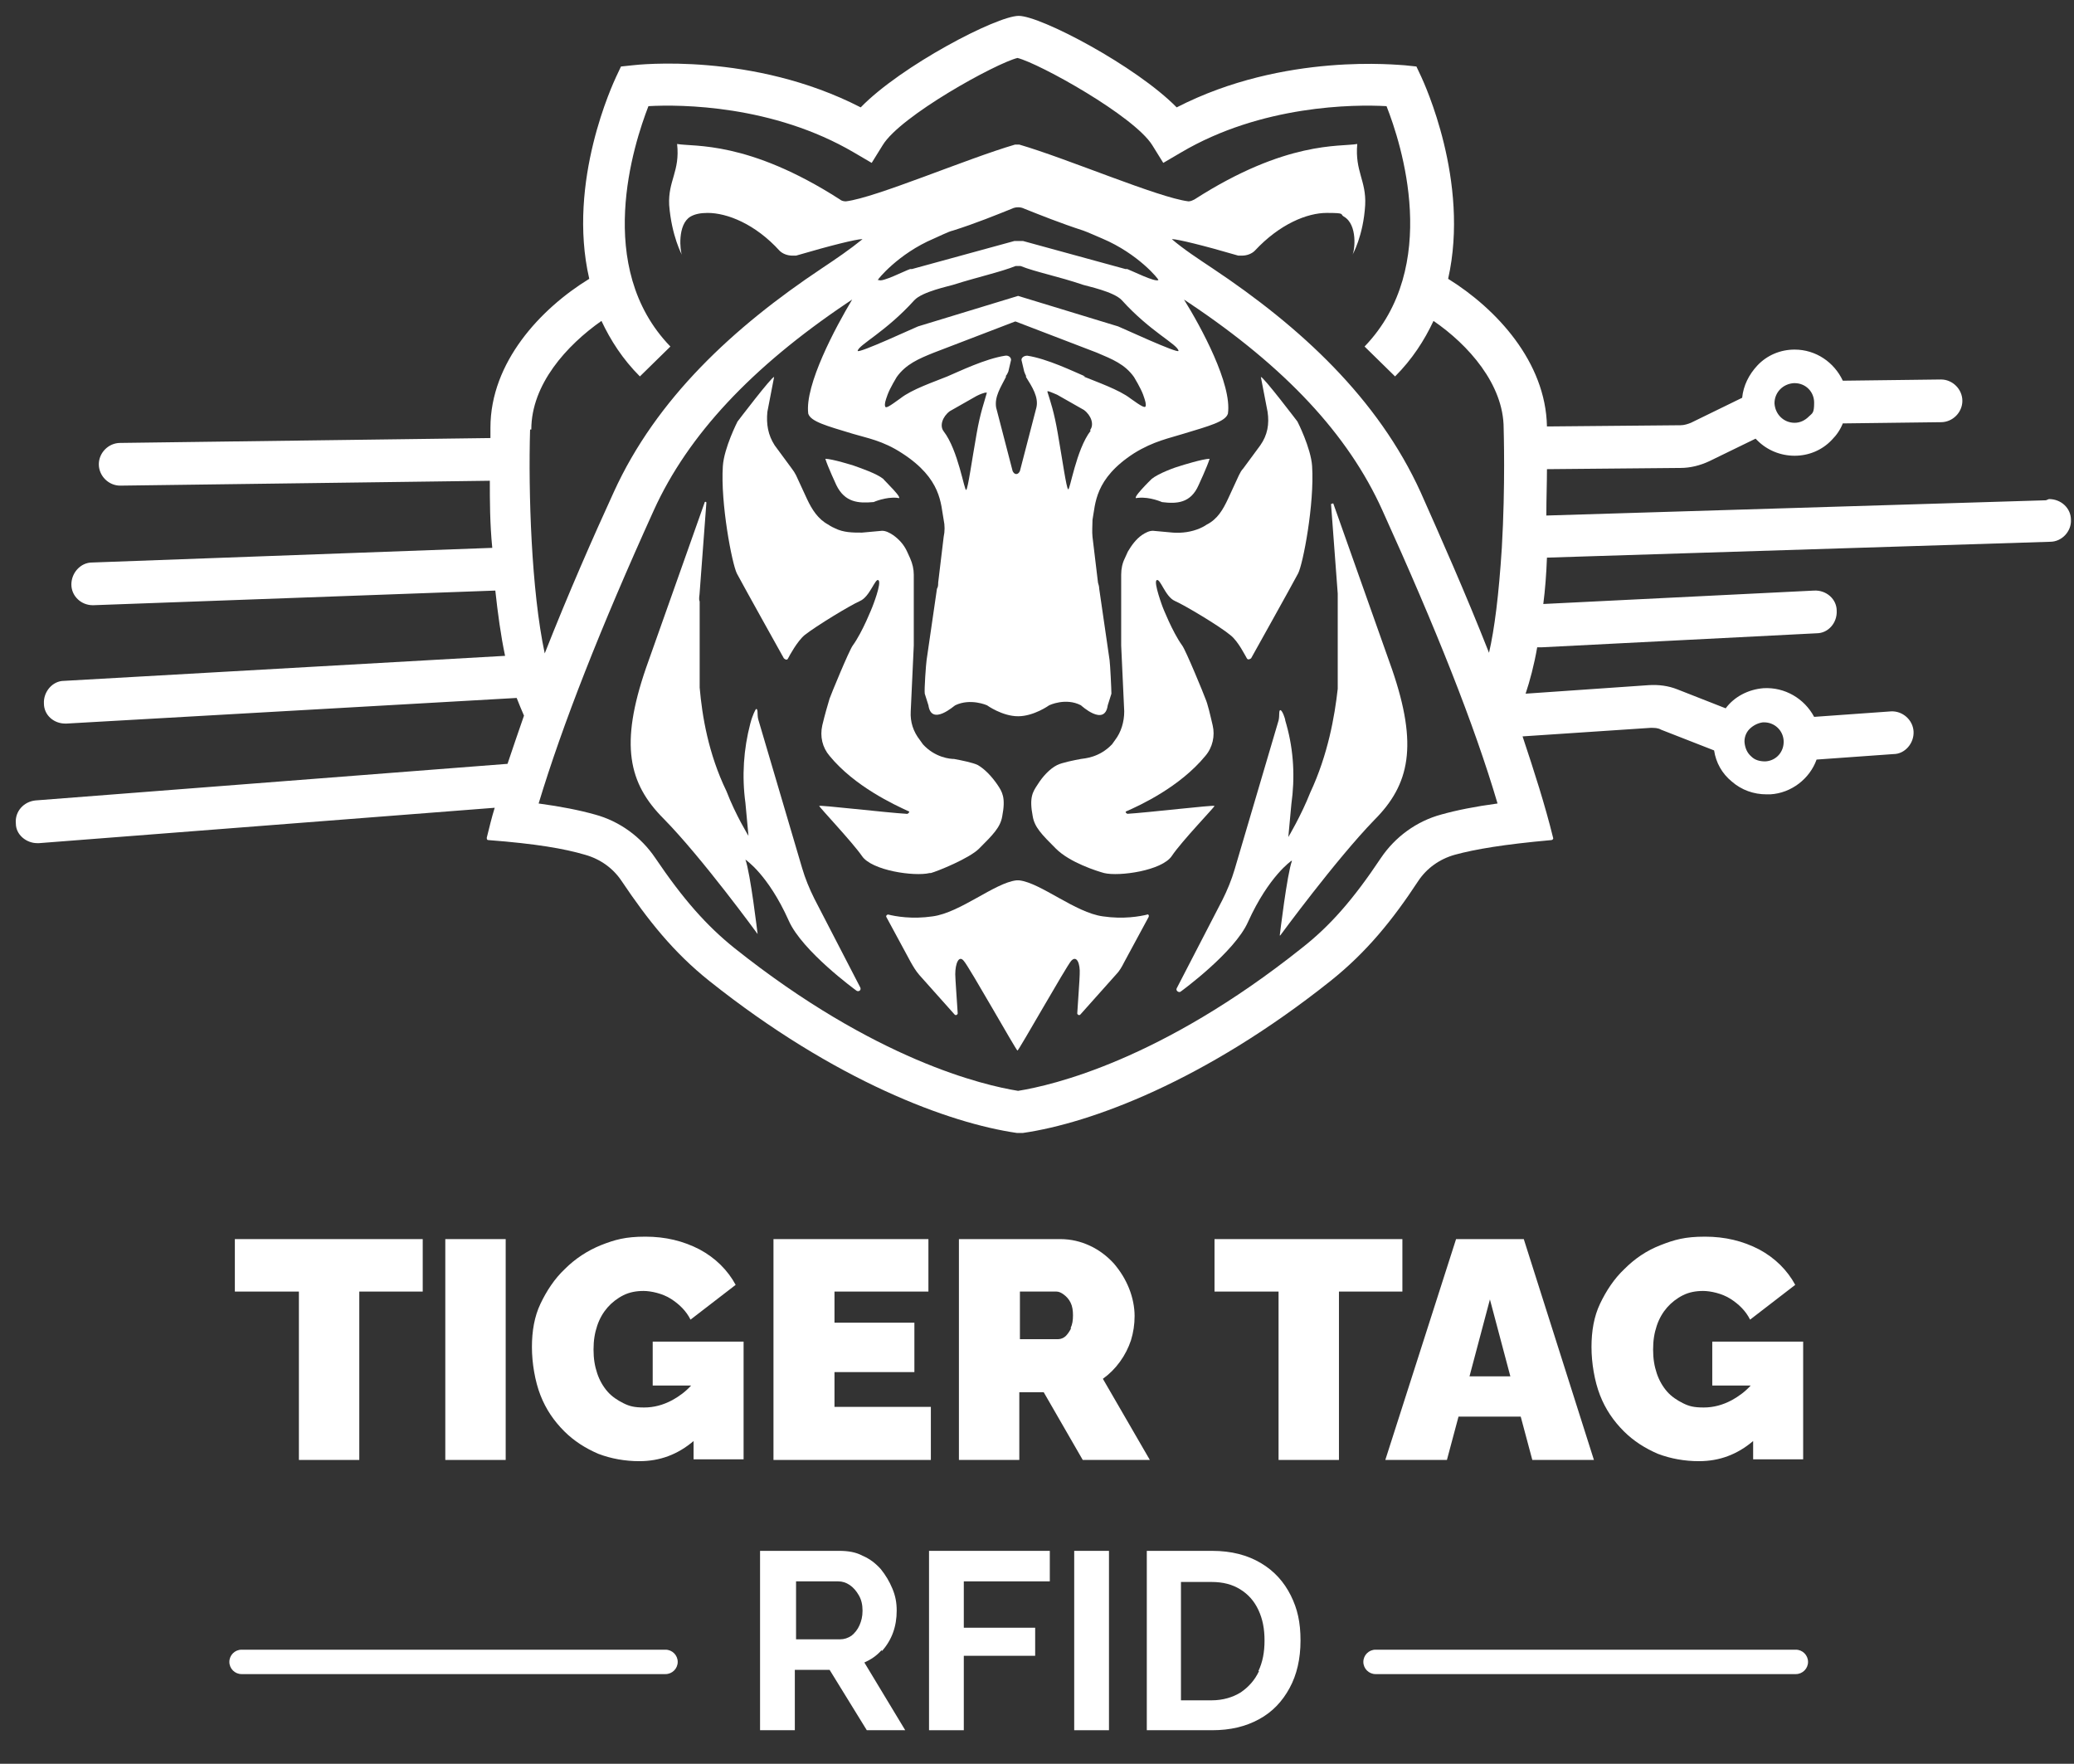 <?xml version="1.0" encoding="UTF-8"?>
<svg id="Calque_1" xmlns="http://www.w3.org/2000/svg" version="1.1" viewBox="0 0 340 289.1">
  <rect x="0" y="0" width="340" height="289.1" fill="#333333" stroke="none"/>
  <!-- Generator: Adobe Illustrator 29.2.1, SVG Export Plug-In . SVG Version: 2.1.0 Build 116)  -->
  <defs>
    <style>
      .st0 {
        fill: #ffffff;
      }
    </style>
  </defs>
  <g>
    <polygon class="st0" points="58.9 239.3 58.9 211.7 69.3 211.7 69.3 203.1 38.5 203.1 38.5 211.7 49 211.7 49 239.3 58.9 239.3"/>
    <rect class="st0" x="73" y="203.1" width="9.9" height="36.2"/>
    <polygon class="st0" points="152.2 211.7 152.2 203.1 126.8 203.1 126.8 239.3 152.6 239.3 152.6 230.6 136.8 230.6 136.8 224.9 149.9 224.9 149.9 216.8 136.8 216.8 136.8 211.7 152.2 211.7"/>
    <path class="st0" d="M188.5,239.3l-7.7-13.3c1.1-.8,2-1.7,2.8-2.8s1.4-2.3,1.8-3.5c.4-1.3.6-2.6.6-4s-.3-3-.9-4.5c-.6-1.5-1.4-2.8-2.5-4.1-1.1-1.2-2.4-2.2-3.9-2.9s-3.1-1.1-4.9-1.1h-16.6v36.2h9.9v-11.1h4l6.4,11.1h11ZM175.6,217.7c-.3.6-.6,1-.9,1.3s-.8.5-1.2.5h-6.3v-7.8h6c.4,0,.8.2,1.2.5s.8.7,1.1,1.3.4,1.3.4,2.1-.1,1.5-.4,2.1h0Z"/>
    <polygon class="st0" points="229.9 203.1 199.1 203.1 199.1 211.7 209.6 211.7 209.6 239.3 219.5 239.3 219.5 211.7 229.9 211.7 229.9 203.1"/>
    <path class="st0" d="M237.2,239.3l1.9-7.1h10.2l1.9,7.1h10.1l-11.5-36.2h-11.1l-11.6,36.2h10.1ZM244.2,212.8l3.4,12.8h-6.7l3.4-12.8h0Z"/>
    <path class="st0" d="M107,227.1h6.3c-.9,1-2,1.8-3.1,2.4-1.5.8-3,1.2-4.6,1.2s-2.4-.2-3.4-.7-1.9-1.1-2.6-1.9c-.7-.8-1.3-1.8-1.7-3-.4-1.2-.6-2.4-.6-3.9s.2-2.7.6-3.9,1-2.2,1.7-3,1.6-1.5,2.6-2,2.1-.7,3.3-.7,3.1.4,4.5,1.3,2.5,2,3.2,3.4l7.4-5.7c-1.3-2.4-3.3-4.4-5.9-5.8-2.7-1.4-5.6-2.1-8.9-2.1s-5,.5-7.3,1.4c-2.2.9-4.2,2.2-5.9,3.9-1.7,1.6-3,3.6-4,5.7s-1.4,4.5-1.4,7.1.5,5.6,1.4,7.9c.9,2.3,2.2,4.2,3.9,5.9,1.6,1.6,3.5,2.8,5.6,3.7,2.1.8,4.4,1.2,6.7,1.2,3.4,0,6.3-1.1,8.9-3.3v3h8.2v-19.3h-14.9v7.1h0Z"/>
    <path class="st0" d="M280.7,227.1h6.3c-.9,1-2,1.8-3.1,2.4-1.5.8-3,1.2-4.6,1.2s-2.4-.2-3.4-.7-1.9-1.1-2.6-1.9c-.7-.8-1.3-1.8-1.7-3-.4-1.2-.6-2.4-.6-3.9s.2-2.7.6-3.9,1-2.2,1.7-3,1.6-1.5,2.6-2,2.1-.7,3.3-.7,3.1.4,4.5,1.3,2.5,2,3.2,3.4l7.4-5.7c-1.3-2.4-3.3-4.4-5.9-5.8-2.7-1.4-5.6-2.1-8.9-2.1s-5,.5-7.3,1.4-4.2,2.2-5.9,3.9c-1.7,1.6-3,3.6-4,5.7s-1.4,4.5-1.4,7.1.5,5.6,1.4,7.9c.9,2.3,2.2,4.2,3.9,5.9,1.6,1.6,3.5,2.8,5.6,3.7,2.1.8,4.4,1.2,6.7,1.2,3.4,0,6.3-1.1,8.9-3.3v3h8.2v-19.3h-14.9v7.1h0Z"/>
  </g>
  <g>
    <path class="st0" d="M294.4,270.4h-68.9c-1.1,0-2,.9-2,2s.9,2,2,2h68.9c1.1,0,2-.9,2-2s-.9-2-2-2Z"/>
    <path class="st0" d="M109.1,270.4H39.6c-1.1,0-2,.9-2,2s.9,2,2,2h69.5c1.1,0,2-.9,2-2s-.9-2-2-2Z"/>
    <path class="st0" d="M144.6,270.6c.8-.9,1.4-1.9,1.8-3,.4-1.1.6-2.3.6-3.6s-.2-2.4-.7-3.6-1.1-2.2-1.9-3.2c-.8-.9-1.8-1.7-3-2.2-1.1-.6-2.4-.8-3.8-.8h-13v29.4h5.7v-9.9h5.7l6.1,9.9h6.3l-6.7-11.1c1.1-.5,2-1.1,2.8-2h0ZM140.9,266.4c-.3.7-.8,1.3-1.3,1.7-.6.4-1.2.6-1.9.6h-7.2v-9.5h6.9c.7,0,1.3.2,1.9.6.6.4,1.1,1,1.5,1.7s.6,1.5.6,2.5-.2,1.7-.5,2.4h0Z"/>
    <polygon class="st0" points="152.3 283.6 158 283.6 158 271.4 169.7 271.4 169.7 266.8 158 266.8 158 259.2 172.1 259.2 172.1 254.2 152.3 254.2 152.3 283.6"/>
    <rect class="st0" x="176.1" y="254.2" width="5.7" height="29.4"/>
    <path class="st0" d="M206.7,256.2c-2.2-1.3-4.8-2-8-2h-10.7v29.4h10.7c3,0,5.5-.6,7.7-1.8,2.2-1.2,3.8-2.9,5-5.1s1.8-4.8,1.8-7.8-.5-5.2-1.6-7.4c-1.1-2.2-2.7-4-4.9-5.3h0ZM206.4,273.9c-.7,1.5-1.7,2.6-3,3.5-1.3.8-2.9,1.3-4.8,1.3h-5v-19.4h5c1.9,0,3.4.4,4.7,1.2,1.3.8,2.3,1.9,3,3.4s1,3.1,1,5-.3,3.5-1,5h.1Z"/>
  </g>
  <g>
    <path class="st0" d="M143.2,82.3s2-.9,3.9-.7c1.4.5-2.3-3-2.3-3.1-1.1-.9-3.8-1.8-4.9-2.2,0,0-3.5-1.1-4.6-1.1.4,1.3,1.8,4.3,1.8,4.3,1.4,2.9,3.7,3,6,2.8h.1Z"/>
    <path class="st0" d="M186.6,81.6c1.9-.2,3.9.7,3.9.7,2.4.3,4.7.2,6-2.8,0,0,1.4-3,1.8-4.3-1.1,0-4.6,1.1-4.6,1.1-1.1.3-3.8,1.3-4.9,2.2,0,0-3.7,3.6-2.3,3.1h.1Z"/>
    <path class="st0" d="M152.6,143.1c1.1-.3,6.3-2.4,7.9-4,2.3-2.3,3.5-3.5,3.8-5.3.6-3.1,0-4-.8-5.2-.9-1.3-2-2.5-3.2-3.2-.8-.4-2.8-.8-3.9-1-.6,0-3.1-.2-5.1-2.4l-.5-.7c-1.1-1.4-1.6-3-1.5-4.7l.5-10.8v-11.6c0-.9-.2-1.8-.6-2.7l-.5-1.1c-.5-1.1-1.3-2-2.3-2.7-.6-.4-1.2-.7-1.8-.7l-3.3.3c-1.5,0-3,0-4.4-.7-.7-.3-1.1-.6-1.1-.6-1.7-.9-2.7-2.5-3.5-4.2l-1.8-3.9c-.2-.4-.4-.7-.7-1.1l-2.8-3.8c-1.1-1.7-1.4-3.5-1.2-5.5l1.1-5.7c-.3-.2-6,7.3-6,7.3,0,0-2.2,4.3-2.4,7.3-.4,6.1,1.5,16,2.3,17.6,1,1.9,7.7,13.9,7.7,13.9,0,0,.5.5.7,0,.2-.4,1.5-2.8,2.7-3.8,1.9-1.5,7.5-4.9,9.1-5.6s2.5-3.8,3-3.4c.6.4-1,4.4-1,4.4,0,0-1.6,4.1-3.2,6.3-.6.8-3.6,8.1-3.8,8.7-.3,1-.8,2.7-1.2,4.4-.4,1.8,0,3.6,1.2,5,4.1,5,10.6,8,13,9.1.2,0-.1.4-.3.4-3.4-.2-14.5-1.5-14.4-1.3,0,.2,5.4,5.9,7,8.2,1.6,2.4,8.6,3.4,11.1,2.8h.2Z"/>
    <path class="st0" d="M184.9,133.4c-.2,0-.5-.3-.3-.4,2.3-1,8.8-4,13-9.1,1.2-1.4,1.6-3.3,1.2-5-.4-1.7-.8-3.5-1.2-4.4-.2-.6-3.2-7.9-3.8-8.7-1.6-2.2-3.2-6.3-3.2-6.3,0,0-1.5-4-1-4.4.6-.4,1.4,2.7,3,3.4s7.3,4.1,9.1,5.6c1.3,1,2.5,3.5,2.7,3.8.2.4.7,0,.7,0,0,0,6.7-12,7.7-13.9.8-1.5,2.7-11.4,2.3-17.6-.2-3-2.4-7.3-2.4-7.3,0,0-5.7-7.5-6-7.3l1.1,5.7c.3,2,0,3.8-1.2,5.5l-2.8,3.8c-.3.3-.5.7-.7,1.1l-1.8,3.9c-.8,1.7-1.7,3.3-3.5,4.2,0,0-.4.3-1.1.6-1.4.6-2.9.8-4.4.7l-3.3-.3c-.6,0-1.2.3-1.8.7-1,.7-1.7,1.7-2.3,2.7l-.5,1.1c-.4.8-.6,1.7-.6,2.7v11.6l.5,10.8c0,1.7-.5,3.4-1.5,4.7l-.5.7c-2.1,2.2-4.5,2.3-5.1,2.4-1.1.2-3.1.6-3.9,1-1.2.6-2.4,1.9-3.2,3.2-.8,1.2-1.4,2.1-.8,5.2.3,1.8,1.5,3,3.8,5.3s6.8,3.7,7.9,4c2.5.6,9.5-.4,11.1-2.8,1.6-2.4,7-8,7-8.2s-11,1.1-14.4,1.3h.2Z"/>
    <path class="st0" d="M133.5,147.3c-.8-1.6-1.5-3.3-2-5l-7.2-24.4c-.2-.8,0-1.6-.3-1.7-.2,0-.7,1.4-.8,1.7l-.2.7c-1.1,4.2-1.4,8.6-.8,13l.5,5.4h0s-2.1-3.4-3.6-7.3c-3-6.2-4-12.4-4.4-17v-14.1c-.2-.5,0-1,0-1.5l1.1-14.7c0-.2-.3-.2-.3,0l-9.6,27.1c-4.3,12.5-2.9,18.9,2.9,24.7,6.3,6.4,15.4,18.9,15.4,18.9,0,0,.2,0,0,0,0,0-1.2-10.1-2-12.2,0,0,0-.1,0,0,0,0,3.7,2.4,7.1,10,2.2,5,11,11.4,11,11.4.4.4,1,0,.7-.5l-7.5-14.5h0Z"/>
    <path class="st0" d="M218.2,82.6l1.1,14.7v15.6c-.5,4.5-1.6,10.8-4.5,17-1.5,3.8-3.6,7.3-3.6,7.3h0l.5-5.4c.6-4.3.4-8.7-.8-13l-.2-.7c0-.3-.5-1.7-.8-1.7s-.1.9-.3,1.7l-7.2,24.4c-.5,1.7-1.2,3.4-2,5l-7.5,14.5c-.2.4.4.8.7.5,0,0,8.8-6.4,11-11.4,3.4-7.5,7.1-10,7.1-10h.1c-.8,2.1-2,12.2-2,12.2,0,0,0,.1.1,0,0,0,9.1-12.4,15.4-18.9,5.8-5.8,7.2-12.2,2.9-24.7l-9.6-27.1c0-.2-.3,0-.3,0h0Z"/>
    <path class="st0" d="M188.1,149.9c-1.2.3-3.9.8-7.3.3-4.5-.6-10.2-5.5-13.7-5.9h-.5c-3.5.4-9.2,5.3-13.7,5.9-3.4.5-6.1,0-7.3-.3-.2,0-.4.2-.3.4l4,7.4c.4.7.8,1.4,1.4,2.1l5.8,6.5c.2.2.5,0,.5-.2-.1-1.7-.4-5.7-.4-6.4,0-1.8.6-3.2,1.4-2.2.9,1,8.6,14.7,8.8,14.7s8-13.8,8.8-14.7c.9-1,1.5.4,1.4,2.2,0,.7-.3,4.7-.4,6.4,0,.2.3.4.5.2l5.8-6.5c.6-.6,1-1.3,1.4-2.1l4-7.4c.1-.2,0-.5-.3-.4h.1Z"/>
    <path class="st0" d="M335.4,82l-81.9,2.5c0-2.8.1-5.4.1-7.6l21.9-.2c1.6,0,3.2-.4,4.7-1.1l7.6-3.7c0,0,.2.2.3.3,1.6,1.6,3.8,2.5,6.1,2.5s0,0,0,0c2.3,0,4.5-.9,6.1-2.6.8-.8,1.4-1.7,1.8-2.7l16.1-.2c1.9,0,3.5-1.6,3.5-3.5s-1.6-3.5-3.5-3.5h0l-16.1.2c-1.4-3-4.4-5.1-7.9-5.1s0,0,0,0c-2.3,0-4.5.9-6.1,2.6-1.4,1.5-2.3,3.3-2.5,5.3l-8.4,4.1c-.5.2-1.1.4-1.7.4l-21.9.2c-.2-10.6-8.3-19.3-16.2-24.2,3.6-16-4-32.2-4.4-33.1l-.8-1.7-1.9-.2c-.8,0-19.7-2.2-37.4,6.9-6.7-6.8-22.3-15-25.9-15s-19.3,8.2-25.9,15c-17.7-9.1-36.6-7-37.4-6.9l-1.9.2-.8,1.7c-.4.9-8.1,17.1-4.4,33.1-8,4.9-16.2,13.7-16.2,24.4v1.7l-60.7.8c-1.9,0-3.5,1.6-3.5,3.5s1.6,3.5,3.5,3.5,0,0,0,0l60.6-.8c0,3.2,0,7,.4,11l-65.6,2.4c-1.9,0-3.4,1.7-3.4,3.6s1.6,3.4,3.5,3.4,0,0,.1,0l65.9-2.4c.4,3.7.9,7.4,1.6,10.7l-72.3,4.1c-1.9,0-3.4,1.8-3.3,3.7,0,1.9,1.6,3.3,3.5,3.3s.1,0,.2,0l73.8-4.2c.4,1,.8,2,1.2,2.9-.9,2.6-1.8,5.2-2.7,7.9l-77.4,6c-1.9.2-3.4,1.8-3.2,3.8,0,1.8,1.7,3.2,3.5,3.2s.2,0,.3,0l74.7-5.8c-.5,1.6-.9,3.3-1.3,4.9,0,.2,0,.4.3.4,7.8.6,12.4,1.4,15.8,2.4,2.5.7,4.6,2.2,6,4.3,4.3,6.4,8.5,11.7,14.4,16.4,20.6,16.4,39.3,23.3,50.4,24.9h1c11.1-1.6,29.8-8.5,50.4-24.9,5.9-4.7,10.2-10,14.4-16.4,1.4-2.1,3.5-3.6,6-4.3,3.3-.9,8-1.7,15.8-2.4.2,0,.4-.2.3-.4-1.3-5.3-3.1-10.9-5-16.6l21-1.4c.6,0,1.2,0,1.7.3l8.7,3.4c.3,2,1.3,3.8,2.9,5.1,1.6,1.4,3.6,2.1,5.7,2.1s.4,0,.6,0c3.5-.2,6.5-2.6,7.6-5.7l12.6-.9c1.9,0,3.4-1.8,3.3-3.7-.1-1.9-1.8-3.4-3.7-3.3l-12.6.9c-1.6-3-4.8-4.9-8.3-4.7-2.5.2-4.8,1.4-6.2,3.3l-7.9-3.1c-1.5-.6-3.1-.8-4.7-.7l-20.2,1.4c.7-2.1,1.4-4.7,1.9-7.6h.7l45.1-2.3c1.9,0,3.4-1.7,3.3-3.7,0-1.9-1.7-3.4-3.7-3.3l-44.4,2.2c.3-2.3.5-4.9.6-7.6l82.5-2.6c1.9,0,3.5-1.7,3.4-3.6,0-1.9-1.6-3.4-3.6-3.4l-.5.2ZM294.2,62.8h0c1.8,0,3.2,1.4,3.2,3.2s-.3,1.7-.9,2.3c-.6.6-1.4,1-2.3,1-1.8,0-3.2-1.4-3.3-3.2,0-1.8,1.4-3.2,3.2-3.3h0ZM286.8,119.5c.6-.6,1.4-1,2.2-1.1h.2c1.7,0,3.1,1.3,3.2,3,.1,1.8-1.2,3.3-3,3.4-.9,0-1.7-.2-2.3-.8-.7-.6-1-1.4-1.1-2.2s.2-1.7.8-2.3h0ZM87.1,70.4h0c0-7.4,5.8-13.8,11.5-17.8,1.5,3.2,3.5,6.3,6.3,9.1l5-4.9c-12.6-13-6-33.2-3.6-39.4,5.3-.3,20.4-.2,33.7,7.6l2.9,1.7,1.8-2.9c2.9-4.8,18.5-13.4,22.1-14.3,3.6.9,19.1,9.5,22.1,14.3l1.8,2.9,2.9-1.7c13.2-7.8,28.4-7.9,33.7-7.6,2.4,6.1,9,26.3-3.6,39.4l5,4.9c2.8-2.8,4.8-5.9,6.3-9.1,5.7,3.9,11.5,10.4,11.5,17.6h0c0,.2.3,9.3-.3,19.6-.5,7.8-1.2,13.3-2.1,17.2-3.9-9.9-8-19.1-11.2-26.3-7-15.4-19.7-27.1-34.1-36.7-2.4-1.6-4.7-3.1-6.7-4.8,0,0,0,0,.1,0,.8,0,5,1,10.8,2.7h.6c.8,0,1.6-.3,2.1-.8,4.1-4.4,8.6-6.2,11.8-6.2s2.1.2,2.8.6c2.3,1.3,1.8,5.6,1.4,6.3h0s1.8-3.1,2.1-8.2c.2-4-1.7-5.5-1.3-10-2.8.5-11.6-.6-26.7,9.1-.2.1-.6.3-.9.3s0,0-.1,0c-4.9-.6-19.8-7-27.7-9.3h-.7c-7.9,2.3-22.8,8.7-27.7,9.3h-.1c-.3,0-.7-.1-.9-.3-15.1-9.7-23.9-8.6-26.7-9.1.5,4.5-1.5,6-1.3,10,.4,5.1,2.1,8.2,2.1,8.2h0c-.3-.6-.8-5,1.4-6.3.7-.4,1.6-.6,2.8-.6,3.2,0,7.8,1.8,11.8,6.2.5.5,1.3.8,2.1.8s.4,0,.6,0c5.8-1.7,9.9-2.7,10.8-2.7s.2,0,.1,0c-2.1,1.7-4.3,3.2-6.7,4.8-14.4,9.6-27.1,21.3-34.1,36.7-3.3,7.2-7.4,16.5-11.3,26.4-2.2-10.3-2.7-26.4-2.4-36.7h.2ZM177.9,61.7c-1.9-.8-6.2-2.9-9.5-3.4-.6,0-1.1.4-.9.9l.4,1.7c.1.3.2.5.3.7v.2c1,1.6,2.1,3.3,1.7,5l-2.7,10.4s-.2.5-.6.5-.6-.5-.6-.5l-2.7-10.4c-.3-1.8.8-3.4,1.6-5v-.2c.2-.2.3-.5.4-.7l.4-1.7c.2-.5-.3-1-.9-.9-3.3.5-7.6,2.6-9.5,3.4-2.2.9-5.8,2.1-7.7,3.6-1.8,1.3-2.4,1.7-2.5,1.3s0-.8.4-1.9c.4-1.1,1.5-2.9,1.5-2.9,1.5-2.1,3.6-3,6.1-4l13.3-5.1h.1l13.3,5.1c2.6,1.1,4.6,1.9,6.1,4,0,0,1.1,1.8,1.5,2.9.4,1.1.5,1.6.4,1.9s-.7,0-2.5-1.3c-1.8-1.4-5.5-2.7-7.7-3.6h.3ZM178.8,70.6c-2.4,3.1-3.4,9.9-3.7,9.6s-.9-4.6-1.7-9.2c-.6-3.5-1.2-5.2-1.7-6.8,0-.2.4,0,1.6.5l4.4,2.5c1.2.9,1.7,2.4,1,3.3h0ZM161.8,64.3c-.4,1.5-1.1,3.3-1.7,6.8-.8,4.5-1.4,8.9-1.7,9.2-.3.3-1.3-6.5-3.7-9.6-.7-.9-.2-2.4,1-3.3l4.4-2.5c1.2-.6,1.7-.6,1.6-.5h0ZM183.3,53.5l-16.4-5-16.4,5c-.1,0-10,4.6-9.9,4,.2-1,4.6-3.1,9.3-8.3,1.3-1.4,5.7-2.3,6.3-2.5,4.1-1.3,7.8-2.1,10.3-3.1.3,0,.5,0,.8,0,2.5,1,6.2,1.7,10.3,3.1.6.2,5,1.1,6.3,2.5,4.7,5.2,9.1,7.2,9.3,8.3.1.6-9.8-4-9.9-4h0ZM143.9,45.9c-.1,0,3.3-4.3,9.2-6.8.5-.2,2.5-1.2,3.1-1.3,3.8-1.2,7.2-2.6,9.7-3.6.6-.3,1.4-.3,2,0,2.5,1,6,2.4,9.7,3.6.6.2,2.6,1.1,3.1,1.3,5.9,2.5,9.3,6.7,9.2,6.8-.5.4-4.3-1.5-5.1-1.8-.1,0-.2,0-.3,0l-16.8-4.6c-.5,0-.9,0-1.4,0l-16.8,4.6c-.1,0-.2,0-.3,0-.9.3-4.6,2.2-5.1,1.8h-.2ZM236.3,133.5c-4.1,1.1-7.6,3.7-9.9,7.1-4.6,6.9-8.4,11.2-13,14.8-23.1,18.4-40.9,22.5-46.5,23.4-5.6-.9-23.4-5-46.5-23.4-4.6-3.7-8.4-8-13-14.8-2.3-3.4-5.8-6-9.9-7.1-2.5-.7-5.5-1.3-9.2-1.8,3.9-12.9,10.1-28.7,18.9-48.1,5.6-12.3,16-23.4,31.6-33.9.3-.2.6-.4.9-.6-2.7,4.5-7.8,14-7.2,18.7.4,1.3,3,2,7.3,3.3,2.3.7,4.9,1.1,8.1,3.2,6.5,4.2,6.3,8.3,6.8,10.9.2.9.2,1.9,0,2.8h0l-.9,7.5c0,.3,0,.7-.2,1l-1.7,11.7c-.1.7-.4,4.8-.3,5.5l.6,1.9c.5,3.5,4.3,0,4.4,0,2.5-1.2,5.2,0,5.2,0,0,0,2.5,1.8,5.1,1.8h0c2.6,0,5.1-1.8,5.1-1.8,0,0,2.7-1.3,5.2,0,0,0,3.9,3.6,4.4,0l.6-1.9c0-.7-.2-4.8-.3-5.5l-1.7-11.7c0-.3-.1-.7-.2-1l-.9-7.5h0c-.1-.9,0-1.9,0-2.8.5-2.6.3-6.7,6.8-10.9,3.2-2,5.9-2.5,8.1-3.2,4.3-1.3,6.9-2,7.3-3.3.7-4.8-4.4-14.2-7.2-18.7.3.2.6.4.9.6,15.7,10.5,26,21.5,31.6,33.9,8.8,19.4,15.1,35.2,18.9,48.1-3.7.5-6.7,1.1-9.2,1.8h0Z"/>
  </g>
</svg>